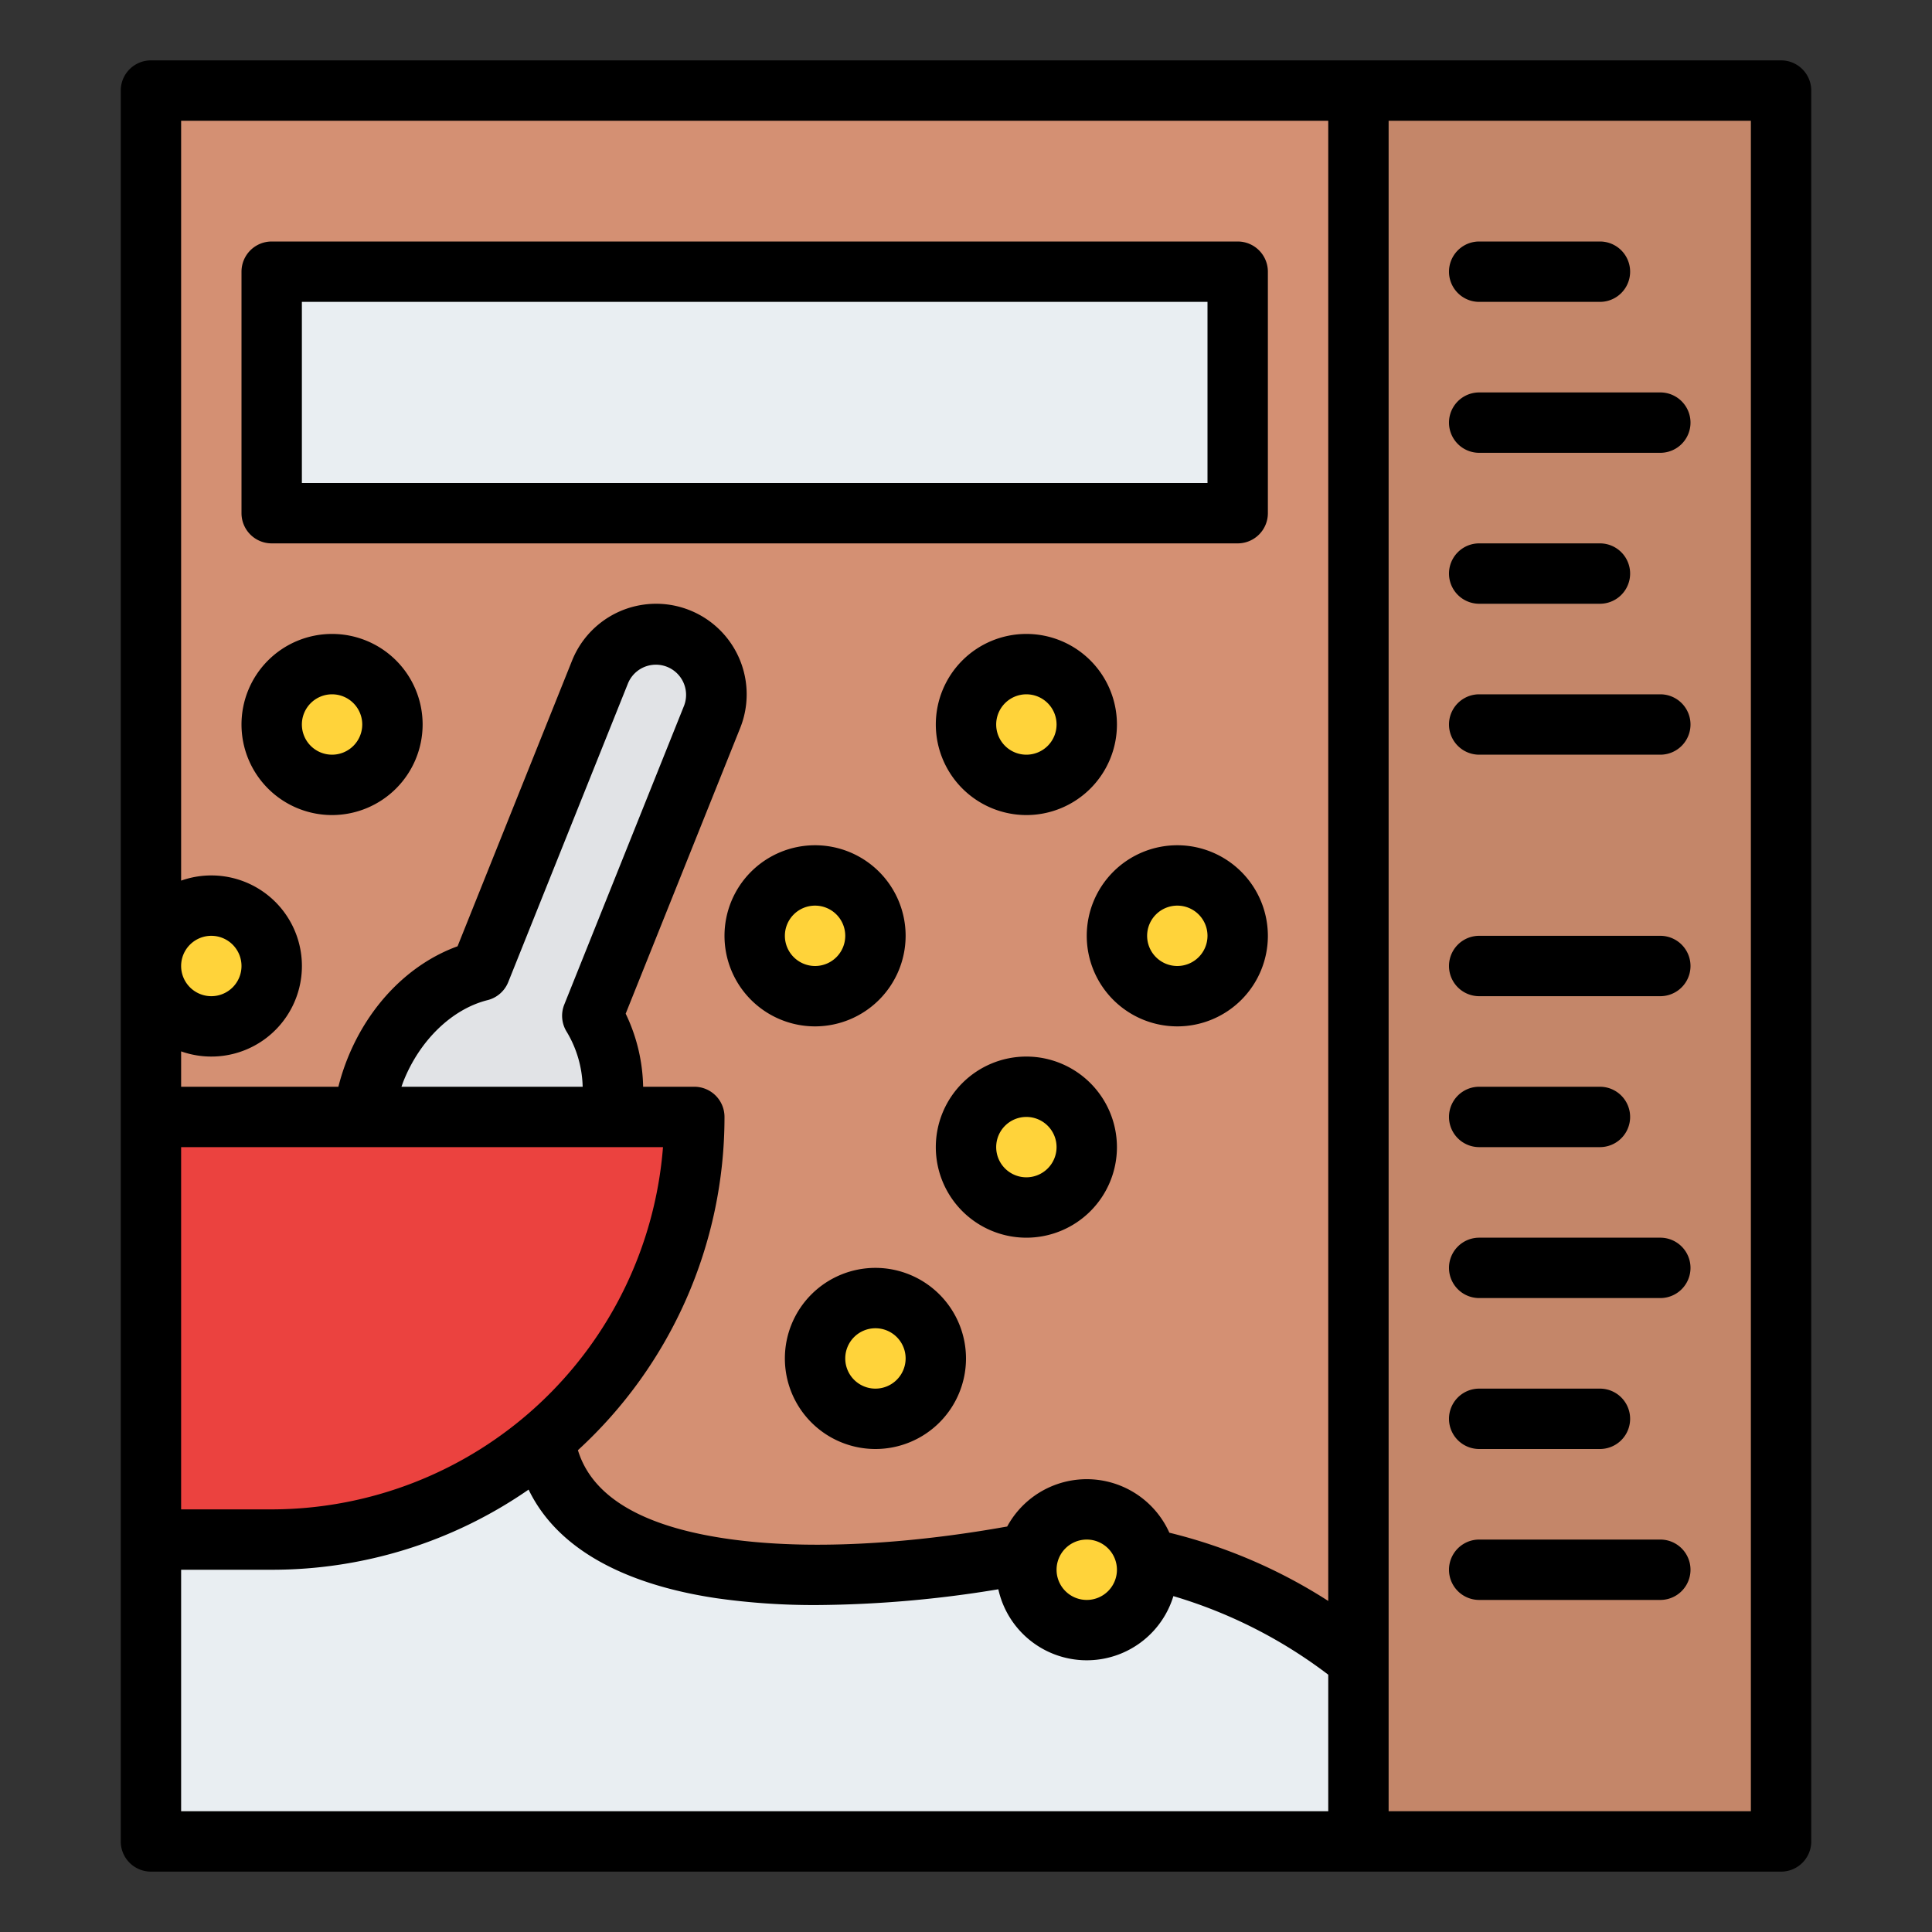 <svg id="Filled" height="512" viewBox="0 0 512 512" width="512" xmlns="http://www.w3.org/2000/svg"><rect x="0" y="0" width="512" height="512" fill="#333333" stroke="none"/><path d="m40 24h320v464h-320z" fill="#d49073"/><path d="m40 376v112h320v-48s-41.143-36.571-92.571-27.429-123.429 9.143-123.429-36.571z" fill="#e9eef2"/><path d="m72 72h256v64h-256z" fill="#e9eef2"/><path d="m360 24h112v464h-112z" fill="#c48669"/><path d="m156.968 269.193 31.761-79.236a16 16 0 0 0 -29.7-11.906l-31.761 79.237c-11.449 2.862-22.23 12.455-27.738 26.195-8.219 20.506-1.584 42.459 14.82 49.035s36.366-4.717 44.585-25.223c5.505-13.74 4.335-28.123-1.967-38.102z" fill="#e1e3e6"/><path d="m72 296h-32v112h32a112 112 0 0 0 112-112z" fill="#eb423f"/><g fill="#ffd33a"><circle cx="288" cy="416" r="16"/><circle cx="232" cy="360" r="16"/><circle cx="272" cy="304" r="16"/><circle cx="312" cy="248" r="16"/><circle cx="216" cy="248" r="16"/><circle cx="272" cy="192" r="16"/><circle cx="56" cy="256" r="16"/><circle cx="88" cy="192" r="16"/></g><path d="m72 144h256a8 8 0 0 0 8-8v-64a8 8 0 0 0 -8-8h-256a8 8 0 0 0 -8 8v64a8 8 0 0 0 8 8zm8-64h240v48h-240z"/><path d="m272 216a24 24 0 1 0 -24-24 24.028 24.028 0 0 0 24 24zm0-32a8 8 0 1 1 -8 8 8.009 8.009 0 0 1 8-8z"/><path d="m312 224a24 24 0 1 0 24 24 24.028 24.028 0 0 0 -24-24zm0 32a8 8 0 1 1 8-8 8.009 8.009 0 0 1 -8 8z"/><path d="m272 280a24 24 0 1 0 24 24 24.027 24.027 0 0 0 -24-24zm0 32a8 8 0 1 1 8-8 8.009 8.009 0 0 1 -8 8z"/><path d="m232 336a24 24 0 1 0 24 24 24.027 24.027 0 0 0 -24-24zm0 32a8 8 0 1 1 8-8 8.009 8.009 0 0 1 -8 8z"/><path d="m32 24v464a8 8 0 0 0 8 8h432a8 8 0 0 0 8-8v-464a8 8 0 0 0 -8-8h-432a8 8 0 0 0 -8 8zm336 8h96v448h-96zm-320 246.624a24 24 0 1 0 0-45.248v-201.376h304v392.27a138.772 138.772 0 0 0 -42.108-18.087 23.99 23.99 0 0 0 -42.979-1.635c-.294.05-.593.095-.885.146-16 2.846-46.865 7.021-73.8 3.024-22.231-3.3-35.356-11.171-39.073-23.406a119.7 119.7 0 0 0 38.845-88.312 8 8 0 0 0 -8-8h-13.563a46.519 46.519 0 0 0 -4.626-19.366l30.343-75.7a24 24 0 1 0 -44.554-17.859l-30.342 75.7c-12.716 4.615-23.433 15.458-29.156 29.737a58.144 58.144 0 0 0 -2.428 7.488h-41.674zm0-22.624a8 8 0 1 1 8 8 8.009 8.009 0 0 1 -8-8zm248 160a8 8 0 1 1 -8-8 8.009 8.009 0 0 1 8 8zm-145.8-142.535a29.646 29.646 0 0 1 4.213 14.535h-48.021c.184-.514.357-1.03.561-1.54 4.354-10.863 12.881-19.068 22.253-21.412a8 8 0 0 0 5.484-4.784l31.762-79.237a8 8 0 0 1 14.848 5.953l-31.761 79.237a8 8 0 0 0 .661 7.248zm-102.2 30.535h127.7a104.139 104.139 0 0 1 -103.7 96h-24zm0 112h24a119.318 119.318 0 0 0 68.085-21.242c9.067 18.782 31.4 26.057 49.794 28.786a183.213 183.213 0 0 0 26.7 1.81 304.543 304.543 0 0 0 47.99-4.179 24 24 0 0 0 46.391 1.814 127.366 127.366 0 0 1 41.04 20.823v36.188h-304z"/><path d="m392 80h32a8 8 0 0 0 0-16h-32a8 8 0 0 0 0 16z"/><path d="m392 160h32a8 8 0 0 0 0-16h-32a8 8 0 0 0 0 16z"/><path d="m440 184h-48a8 8 0 0 0 0 16h48a8 8 0 0 0 0-16z"/><path d="m440 104h-48a8 8 0 0 0 0 16h48a8 8 0 0 0 0-16z"/><path d="m392 384h32a8 8 0 0 0 0-16h-32a8 8 0 0 0 0 16z"/><path d="m440 408h-48a8 8 0 0 0 0 16h48a8 8 0 0 0 0-16z"/><path d="m392 304h32a8 8 0 0 0 0-16h-32a8 8 0 0 0 0 16z"/><path d="m440 328h-48a8 8 0 0 0 0 16h48a8 8 0 0 0 0-16z"/><path d="m240 248a24 24 0 1 0 -24 24 24.027 24.027 0 0 0 24-24zm-32 0a8 8 0 1 1 8 8 8.009 8.009 0 0 1 -8-8z"/><path d="m112 192a24 24 0 1 0 -24 24 24.027 24.027 0 0 0 24-24zm-24 8a8 8 0 1 1 8-8 8.009 8.009 0 0 1 -8 8z"/><path d="m440 248h-48a8 8 0 0 0 0 16h48a8 8 0 0 0 0-16z"/></svg>